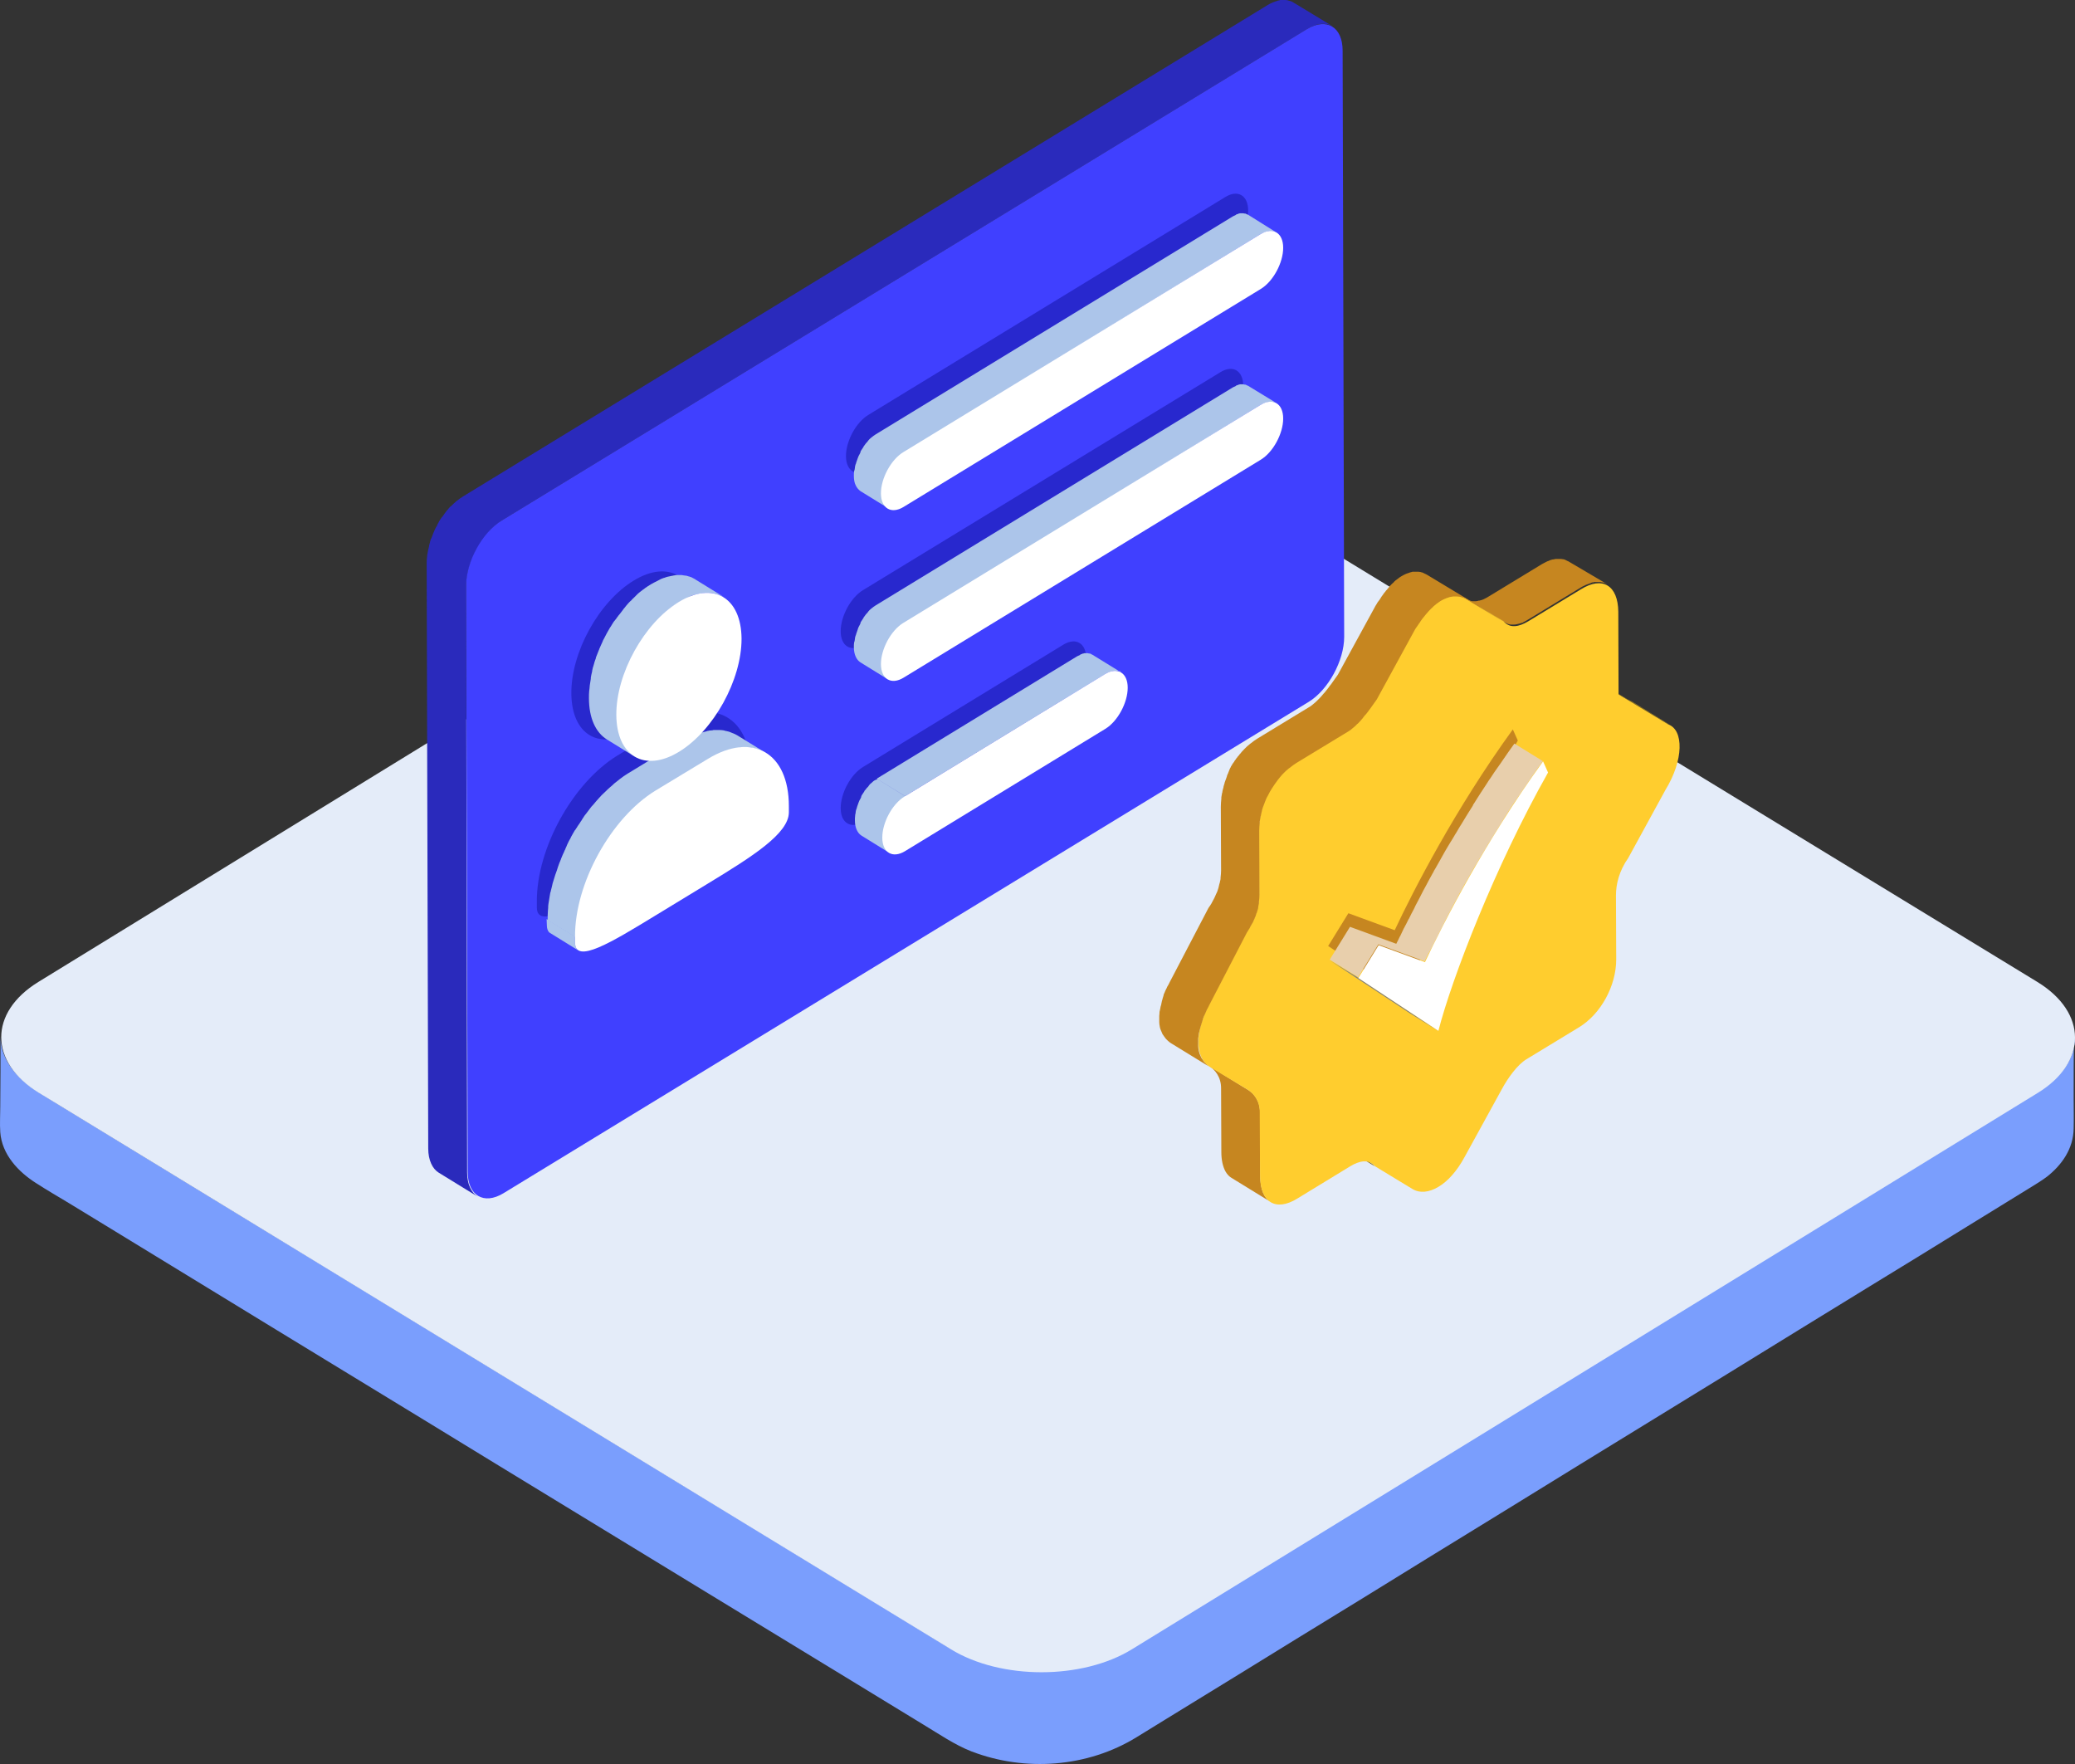 <svg width="40" height="34" viewBox="0 0 40 34" fill="none" xmlns="http://www.w3.org/2000/svg">
  <rect x="0" y="0" width="40" height="34" fill="#333333" stroke="none"/>
  <path d="M39.994 20.078C39.938 20.668 39.426 20.962 38.99 21.23C38.584 21.477 38.179 21.729 37.778 21.976C37.129 22.372 36.485 22.769 35.836 23.165C35.025 23.664 34.218 24.162 33.407 24.655C32.515 25.202 31.622 25.754 30.724 26.301C29.827 26.853 28.929 27.405 28.027 27.957C27.2 28.466 26.379 28.97 25.552 29.479C24.878 29.892 24.208 30.305 23.534 30.718C23.093 30.985 22.651 31.259 22.21 31.527C21.876 31.73 21.561 31.934 21.181 32.052C20.192 32.352 19.097 32.25 18.204 31.704C17.885 31.505 17.56 31.312 17.241 31.114C16.652 30.755 16.069 30.401 15.481 30.042C14.71 29.57 13.94 29.099 13.169 28.633C12.291 28.096 11.409 27.561 10.532 27.024C9.624 26.473 8.716 25.915 7.809 25.363C6.952 24.838 6.095 24.318 5.233 23.793L3.042 22.458C2.52 22.136 1.992 21.82 1.47 21.498C1.232 21.354 0.993 21.209 0.755 21.059C0.38 20.828 0.01 20.464 0.01 19.971C0.01 20.421 0.01 20.871 0.005 21.327C0.005 21.488 -0.006 21.654 0.005 21.82C0.035 22.254 0.359 22.592 0.699 22.806C0.907 22.94 1.12 23.064 1.333 23.192C1.881 23.524 2.428 23.862 2.976 24.195C3.767 24.677 4.553 25.159 5.344 25.642C6.282 26.215 7.226 26.789 8.164 27.362C9.142 27.962 10.121 28.557 11.105 29.158C12.038 29.726 12.966 30.294 13.899 30.862C14.675 31.334 15.446 31.805 16.221 32.277C16.744 32.599 17.271 32.915 17.794 33.237C18.098 33.419 18.397 33.628 18.727 33.757C19.756 34.153 20.963 34.067 21.911 33.483C22.271 33.263 22.631 33.038 22.991 32.819C23.656 32.411 24.32 32.004 24.979 31.596C25.846 31.066 26.708 30.535 27.575 29.999C28.544 29.404 29.513 28.809 30.476 28.214L33.382 26.43C34.249 25.894 35.116 25.363 35.988 24.827C36.663 24.414 37.337 24.002 38.011 23.584C38.382 23.353 38.757 23.128 39.127 22.897C39.239 22.828 39.355 22.758 39.462 22.678C39.746 22.453 39.969 22.142 39.974 21.75C39.979 21.552 39.974 21.359 39.974 21.161C39.974 20.77 39.974 20.373 39.979 19.982C39.999 20.024 39.994 20.051 39.994 20.078C39.994 20.094 39.994 20.067 39.994 20.078Z" fill="#7A9EFD"/>
  <path d="M39.274 18.926C40.238 19.515 40.243 20.475 39.284 21.064L21.82 31.789C20.861 32.379 19.295 32.379 18.331 31.789L0.75 21.064C-0.214 20.475 -0.219 19.515 0.74 18.926L18.204 8.201C19.163 7.611 20.73 7.611 21.693 8.201L39.274 18.926Z" fill="#E4ECF9"/>
  <path d="M24.933 0.048C24.928 0.048 24.928 0.048 24.933 0.048C24.918 0.038 24.908 0.032 24.893 0.027H24.888C24.883 0.027 24.878 0.021 24.878 0.021C24.873 0.021 24.867 0.016 24.857 0.016C24.852 0.016 24.842 0.011 24.837 0.011C24.832 0.011 24.827 0.011 24.827 0.005H24.822C24.807 0.005 24.797 0 24.781 0H24.685C24.68 0 24.675 3.27061e-07 24.67 0.005C24.66 0.005 24.649 0.011 24.639 0.011C24.634 0.011 24.629 0.011 24.624 0.016C24.619 0.016 24.614 0.021 24.609 0.021C24.594 0.027 24.578 0.032 24.558 0.038C24.553 0.038 24.548 0.043 24.543 0.043C24.538 0.043 24.538 0.048 24.533 0.048C24.502 0.059 24.477 0.075 24.447 0.091L8.919 9.573C8.884 9.594 8.848 9.621 8.813 9.648C8.808 9.653 8.803 9.659 8.793 9.664C8.762 9.691 8.727 9.723 8.696 9.755C8.691 9.755 8.691 9.76 8.686 9.76L8.671 9.776C8.656 9.793 8.64 9.809 8.625 9.83L8.61 9.846C8.605 9.851 8.6 9.857 8.6 9.862C8.59 9.873 8.58 9.884 8.574 9.894C8.569 9.9 8.564 9.91 8.559 9.916C8.554 9.921 8.549 9.932 8.544 9.937C8.539 9.948 8.529 9.953 8.524 9.964L8.509 9.98C8.503 9.991 8.493 10.002 8.488 10.012C8.483 10.018 8.478 10.028 8.473 10.034C8.473 10.039 8.468 10.039 8.468 10.044C8.458 10.066 8.443 10.087 8.432 10.109V10.114C8.432 10.12 8.427 10.125 8.427 10.125C8.417 10.141 8.412 10.157 8.402 10.168C8.397 10.173 8.397 10.184 8.392 10.189C8.387 10.194 8.387 10.205 8.382 10.211C8.377 10.216 8.377 10.221 8.372 10.232C8.367 10.248 8.356 10.264 8.351 10.28C8.351 10.286 8.346 10.286 8.346 10.291V10.296C8.336 10.318 8.331 10.339 8.321 10.361C8.321 10.366 8.321 10.366 8.316 10.371C8.311 10.377 8.311 10.387 8.306 10.393C8.301 10.403 8.296 10.414 8.296 10.425C8.29 10.436 8.29 10.441 8.29 10.452C8.285 10.463 8.285 10.473 8.28 10.484C8.28 10.489 8.275 10.495 8.275 10.505C8.27 10.516 8.27 10.527 8.27 10.537C8.265 10.548 8.265 10.564 8.26 10.575C8.26 10.58 8.26 10.586 8.255 10.591C8.255 10.602 8.25 10.607 8.25 10.618C8.245 10.639 8.245 10.655 8.24 10.677C8.24 10.682 8.24 10.688 8.235 10.693V10.709C8.23 10.752 8.225 10.795 8.225 10.838L8.255 22.136C8.255 22.249 8.275 22.345 8.311 22.426C8.346 22.506 8.397 22.565 8.458 22.603L9.208 23.064C9.087 22.988 9.005 22.828 9.005 22.597L8.985 11.288C8.985 11.245 8.99 11.202 8.995 11.159C8.995 11.149 8.995 11.138 9 11.127C9.005 11.106 9.005 11.09 9.011 11.068C9.011 11.057 9.016 11.041 9.016 11.031C9.021 11.02 9.021 11.004 9.026 10.993C9.031 10.977 9.036 10.961 9.041 10.94C9.046 10.929 9.046 10.918 9.051 10.907C9.056 10.886 9.061 10.87 9.071 10.848C9.076 10.843 9.076 10.832 9.082 10.827L9.112 10.747C9.112 10.741 9.117 10.741 9.117 10.736C9.127 10.714 9.137 10.688 9.147 10.666C9.153 10.661 9.153 10.65 9.158 10.645C9.168 10.623 9.178 10.602 9.193 10.58C9.193 10.575 9.198 10.57 9.198 10.57C9.213 10.543 9.229 10.521 9.244 10.495C9.249 10.489 9.254 10.479 9.259 10.473C9.269 10.457 9.279 10.441 9.295 10.42C9.3 10.409 9.31 10.403 9.315 10.393C9.325 10.377 9.335 10.366 9.345 10.35C9.355 10.339 9.366 10.329 9.371 10.318C9.381 10.307 9.386 10.296 9.396 10.286C9.411 10.27 9.426 10.253 9.442 10.232C9.447 10.221 9.457 10.216 9.467 10.205C9.497 10.173 9.528 10.141 9.563 10.114C9.568 10.109 9.573 10.103 9.584 10.098C9.619 10.071 9.655 10.044 9.69 10.023L25.212 0.552C25.243 0.536 25.268 0.52 25.299 0.509C25.309 0.504 25.319 0.504 25.324 0.498L25.369 0.482C25.38 0.477 25.39 0.477 25.4 0.472C25.41 0.472 25.42 0.466 25.43 0.466C25.441 0.466 25.456 0.461 25.466 0.461H25.542C25.557 0.461 25.578 0.466 25.593 0.466C25.598 0.466 25.603 0.466 25.603 0.472C25.618 0.477 25.628 0.477 25.638 0.482C25.643 0.482 25.648 0.488 25.648 0.488C25.664 0.493 25.679 0.504 25.694 0.509L24.933 0.048Z" fill="#2A2ABC"/>
  <path d="M25.192 0.563C25.572 0.332 25.882 0.52 25.882 0.976L25.912 12.274C25.912 12.735 25.603 13.298 25.228 13.528L9.705 22.999C9.325 23.23 9.016 23.042 9.016 22.587L8.985 11.288C8.985 10.827 9.295 10.264 9.67 10.034L25.192 0.563Z" fill="#4040FF"/>
  <path d="M12.91 13.952C13.772 13.427 14.472 13.834 14.472 14.863V14.981C14.472 15.388 13.777 15.828 12.915 16.353L11.911 16.964C11.049 17.489 10.354 17.913 10.349 17.495V17.377C10.344 16.348 11.044 15.088 11.901 14.563L12.91 13.952Z" fill="#2828CE"/>
  <path d="M10.542 17.838C10.542 17.891 10.557 17.934 10.578 17.961C10.588 17.972 10.593 17.977 10.603 17.982L11.15 18.32C11.11 18.293 11.085 18.245 11.085 18.17V18.052L10.537 17.714L10.542 17.838Z" fill="#ACC5EA"/>
  <path d="M14.219 14.177C14.213 14.177 14.213 14.171 14.208 14.171C14.183 14.155 14.158 14.145 14.132 14.134C14.127 14.134 14.122 14.129 14.117 14.129C14.107 14.123 14.102 14.123 14.092 14.118C14.076 14.113 14.066 14.107 14.051 14.102C14.036 14.097 14.021 14.097 14.005 14.091C13.995 14.091 13.99 14.086 13.98 14.086C13.975 14.086 13.97 14.086 13.965 14.08C13.934 14.075 13.904 14.07 13.869 14.07H13.767C13.757 14.07 13.747 14.07 13.742 14.075C13.727 14.075 13.711 14.08 13.696 14.08C13.681 14.08 13.671 14.08 13.656 14.086C13.64 14.086 13.63 14.091 13.615 14.097C13.595 14.102 13.575 14.107 13.549 14.113C13.539 14.118 13.529 14.118 13.514 14.118C13.488 14.123 13.458 14.134 13.427 14.145H13.422C13.392 14.155 13.356 14.171 13.326 14.182C13.311 14.188 13.301 14.193 13.285 14.204C13.275 14.209 13.26 14.214 13.25 14.22C13.204 14.241 13.154 14.268 13.103 14.3L12.099 14.911C12.048 14.943 11.997 14.976 11.952 15.013C11.937 15.024 11.921 15.04 11.906 15.05C11.871 15.077 11.84 15.099 11.81 15.131C11.79 15.147 11.774 15.163 11.754 15.179C11.724 15.206 11.693 15.233 11.668 15.26C11.648 15.276 11.632 15.297 11.612 15.313C11.602 15.324 11.587 15.335 11.576 15.351L11.546 15.383C11.511 15.42 11.475 15.463 11.44 15.506L11.404 15.544C11.399 15.554 11.389 15.56 11.384 15.57L11.323 15.651C11.308 15.672 11.293 15.688 11.277 15.71C11.267 15.72 11.262 15.731 11.252 15.747C11.237 15.769 11.222 15.79 11.211 15.812C11.201 15.828 11.186 15.844 11.176 15.865C11.161 15.887 11.151 15.903 11.135 15.924C11.125 15.94 11.115 15.962 11.1 15.978C11.095 15.989 11.09 15.999 11.08 16.005C11.054 16.047 11.029 16.096 11.004 16.139V16.144C10.978 16.187 10.953 16.235 10.932 16.283C10.927 16.294 10.922 16.305 10.917 16.321C10.907 16.337 10.902 16.353 10.897 16.369C10.887 16.385 10.877 16.407 10.872 16.423C10.856 16.45 10.846 16.482 10.831 16.514C10.826 16.524 10.821 16.541 10.816 16.551C10.816 16.557 10.811 16.562 10.811 16.567C10.79 16.616 10.77 16.664 10.755 16.712C10.755 16.718 10.75 16.723 10.75 16.728L10.735 16.776C10.725 16.803 10.714 16.835 10.704 16.862L10.689 16.91C10.684 16.932 10.674 16.953 10.669 16.975L10.654 17.023C10.649 17.044 10.643 17.066 10.638 17.093C10.633 17.119 10.623 17.146 10.618 17.173C10.618 17.184 10.613 17.195 10.608 17.205C10.603 17.227 10.603 17.243 10.598 17.264C10.593 17.307 10.583 17.345 10.578 17.387C10.578 17.398 10.572 17.414 10.572 17.425C10.567 17.452 10.567 17.479 10.567 17.5C10.567 17.521 10.562 17.538 10.562 17.559C10.557 17.618 10.557 17.677 10.557 17.736L11.105 18.073C11.105 18.015 11.11 17.956 11.11 17.897C11.11 17.875 11.115 17.859 11.115 17.838C11.12 17.8 11.125 17.763 11.13 17.72C11.135 17.677 11.14 17.639 11.151 17.596C11.156 17.564 11.161 17.532 11.166 17.505C11.171 17.479 11.176 17.452 11.186 17.425C11.196 17.387 11.206 17.345 11.216 17.307C11.222 17.286 11.227 17.264 11.237 17.243C11.252 17.2 11.267 17.152 11.282 17.109L11.298 17.061C11.318 17.002 11.343 16.943 11.369 16.884C11.374 16.873 11.379 16.857 11.384 16.846C11.404 16.798 11.424 16.75 11.45 16.701C11.455 16.685 11.465 16.669 11.47 16.653C11.501 16.594 11.526 16.535 11.561 16.482V16.476C11.592 16.423 11.622 16.364 11.658 16.31C11.668 16.294 11.678 16.273 11.693 16.256L11.769 16.144L11.815 16.08C11.835 16.047 11.861 16.015 11.886 15.989L11.947 15.908C11.967 15.887 11.982 15.865 12.002 15.844C12.038 15.801 12.073 15.763 12.109 15.72L12.175 15.651C12.195 15.635 12.21 15.613 12.231 15.597C12.261 15.57 12.287 15.544 12.317 15.517C12.337 15.501 12.352 15.485 12.373 15.469C12.403 15.442 12.439 15.415 12.469 15.388C12.484 15.377 12.499 15.361 12.515 15.351C12.565 15.313 12.616 15.281 12.662 15.249L13.666 14.638C13.716 14.606 13.762 14.584 13.813 14.557C13.823 14.552 13.838 14.547 13.848 14.541C13.894 14.52 13.94 14.498 13.985 14.482H13.99C14.031 14.466 14.071 14.456 14.107 14.445C14.127 14.44 14.153 14.434 14.173 14.429C14.198 14.423 14.229 14.418 14.254 14.413C14.269 14.413 14.284 14.407 14.3 14.407C14.335 14.407 14.366 14.402 14.396 14.407H14.421C14.462 14.407 14.497 14.413 14.538 14.423C14.548 14.423 14.558 14.429 14.563 14.429C14.594 14.434 14.624 14.445 14.649 14.456C14.66 14.461 14.67 14.461 14.675 14.466C14.71 14.482 14.746 14.498 14.776 14.52L14.219 14.177Z" fill="#ACC5EA"/>
  <path d="M12.215 11.191C12.88 10.784 13.422 11.1 13.427 11.899C13.432 12.698 12.89 13.668 12.226 14.075C11.561 14.482 11.019 14.166 11.014 13.367C11.008 12.569 11.546 11.599 12.215 11.191Z" fill="#2828CE"/>
  <path d="M13.646 14.627C14.508 14.102 15.207 14.509 15.207 15.538V15.656C15.207 16.064 14.513 16.503 13.65 17.028L12.646 17.639C11.784 18.165 11.09 18.588 11.085 18.17V18.052C11.08 17.023 11.779 15.763 12.636 15.238L13.646 14.627Z" fill="white"/>
  <path d="M13.331 11.481C13.367 11.47 13.397 11.459 13.427 11.454C13.443 11.449 13.463 11.449 13.478 11.443C13.498 11.438 13.519 11.438 13.544 11.433C13.554 11.433 13.569 11.427 13.58 11.427H13.676C13.706 11.427 13.737 11.433 13.767 11.438C13.772 11.438 13.782 11.443 13.787 11.443C13.813 11.449 13.833 11.454 13.853 11.465C13.858 11.465 13.869 11.47 13.874 11.47C13.899 11.481 13.93 11.497 13.955 11.508L13.407 11.17C13.407 11.17 13.402 11.17 13.402 11.165L13.341 11.133C13.336 11.133 13.331 11.127 13.331 11.127C13.326 11.122 13.316 11.122 13.311 11.122C13.301 11.116 13.29 11.111 13.28 11.111C13.27 11.106 13.255 11.106 13.245 11.1C13.24 11.1 13.23 11.095 13.225 11.095H13.214C13.189 11.09 13.164 11.09 13.143 11.084H13.042C13.032 11.084 13.017 11.084 13.007 11.09C12.996 11.09 12.986 11.09 12.976 11.095C12.966 11.095 12.956 11.1 12.946 11.1C12.931 11.106 12.91 11.106 12.895 11.111C12.885 11.111 12.88 11.116 12.87 11.116C12.849 11.122 12.829 11.127 12.804 11.138H12.799C12.773 11.149 12.748 11.154 12.723 11.17L12.692 11.186L12.662 11.202C12.626 11.218 12.586 11.24 12.55 11.261C12.51 11.283 12.474 11.309 12.434 11.336C12.423 11.347 12.408 11.358 12.398 11.363C12.373 11.384 12.347 11.4 12.322 11.422C12.307 11.433 12.291 11.449 12.281 11.459C12.261 11.481 12.236 11.502 12.216 11.524C12.2 11.54 12.185 11.55 12.175 11.567C12.165 11.577 12.155 11.583 12.145 11.593L12.119 11.62C12.089 11.652 12.063 11.684 12.038 11.717C12.028 11.727 12.018 11.738 12.013 11.749C12.008 11.754 12.002 11.765 11.997 11.77C11.982 11.792 11.967 11.808 11.952 11.829C11.942 11.845 11.926 11.856 11.916 11.872C11.911 11.883 11.906 11.888 11.896 11.899C11.886 11.915 11.876 11.931 11.861 11.947C11.85 11.963 11.84 11.974 11.83 11.985L11.8 12.033C11.79 12.049 11.784 12.06 11.774 12.076C11.769 12.081 11.764 12.092 11.759 12.097C11.739 12.129 11.719 12.167 11.698 12.204C11.678 12.242 11.663 12.274 11.642 12.312C11.637 12.322 11.632 12.328 11.627 12.338C11.622 12.349 11.617 12.365 11.612 12.376C11.607 12.392 11.597 12.403 11.592 12.419C11.582 12.44 11.571 12.467 11.561 12.489C11.556 12.499 11.551 12.51 11.551 12.515C11.551 12.521 11.546 12.521 11.546 12.526L11.501 12.639C11.501 12.644 11.495 12.649 11.495 12.655C11.49 12.665 11.485 12.676 11.485 12.692C11.475 12.714 11.47 12.735 11.46 12.762C11.455 12.773 11.455 12.789 11.45 12.799C11.445 12.816 11.44 12.832 11.434 12.853C11.43 12.864 11.424 12.88 11.424 12.89C11.419 12.907 11.414 12.928 11.414 12.944L11.399 13.008C11.399 13.019 11.394 13.024 11.394 13.035C11.389 13.051 11.389 13.067 11.389 13.084L11.374 13.18C11.374 13.191 11.369 13.201 11.369 13.212C11.369 13.233 11.364 13.25 11.364 13.271C11.364 13.287 11.358 13.298 11.358 13.314C11.353 13.362 11.353 13.405 11.353 13.453C11.353 13.845 11.485 14.118 11.698 14.252L12.246 14.59C12.033 14.461 11.901 14.182 11.901 13.791C11.901 13.748 11.901 13.7 11.906 13.652C11.906 13.636 11.911 13.625 11.911 13.609C11.916 13.577 11.916 13.55 11.921 13.518L11.937 13.421C11.942 13.4 11.947 13.373 11.952 13.351L11.967 13.287C11.972 13.255 11.982 13.228 11.992 13.196C11.997 13.18 12.002 13.164 12.008 13.142C12.018 13.105 12.028 13.073 12.043 13.035C12.048 13.024 12.053 13.014 12.053 12.998C12.068 12.95 12.089 12.907 12.104 12.858C12.109 12.848 12.114 12.837 12.114 12.832C12.129 12.794 12.145 12.757 12.165 12.719C12.17 12.708 12.175 12.692 12.18 12.681C12.2 12.639 12.226 12.59 12.251 12.547L12.327 12.419C12.337 12.403 12.342 12.392 12.352 12.376C12.373 12.349 12.388 12.317 12.408 12.29C12.418 12.274 12.428 12.258 12.444 12.242C12.459 12.215 12.479 12.194 12.499 12.172C12.515 12.151 12.53 12.129 12.545 12.113C12.56 12.097 12.575 12.081 12.586 12.065C12.611 12.033 12.641 12.001 12.667 11.969L12.717 11.915L12.758 11.872C12.778 11.851 12.804 11.829 12.824 11.808C12.839 11.797 12.854 11.781 12.864 11.77C12.89 11.749 12.915 11.727 12.941 11.711C12.951 11.701 12.966 11.69 12.976 11.684C13.017 11.658 13.052 11.631 13.093 11.61C13.128 11.588 13.169 11.567 13.204 11.55L13.235 11.534C13.26 11.513 13.296 11.497 13.331 11.481Z" fill="#ACC5EA"/>
  <path d="M13.083 11.604C13.747 11.197 14.29 11.513 14.295 12.312C14.295 13.11 13.757 14.08 13.093 14.488C12.428 14.895 11.886 14.579 11.881 13.78C11.876 12.982 12.418 12.011 13.083 11.604Z" fill="white"/>
  <path d="M23.625 3.795C23.863 3.65 24.061 3.768 24.061 4.057C24.061 4.347 23.869 4.706 23.63 4.851L16.744 9.053C16.506 9.198 16.308 9.08 16.308 8.79C16.308 8.501 16.5 8.142 16.739 7.997L23.625 3.795ZM23.529 7.172C23.767 7.027 23.965 7.145 23.965 7.434C23.965 7.724 23.772 8.083 23.534 8.227L16.642 12.43C16.404 12.574 16.206 12.456 16.206 12.167C16.206 11.877 16.399 11.518 16.637 11.374L23.529 7.172Z" fill="#2828CE"/>
  <path d="M24.066 4.143C24.061 4.143 24.061 4.143 24.066 4.143C24.056 4.138 24.051 4.132 24.041 4.132H24.036C24.036 4.132 24.031 4.132 24.031 4.127C24.026 4.127 24.026 4.122 24.021 4.122C24.016 4.122 24.011 4.122 24.011 4.116H24H23.995C23.985 4.116 23.98 4.116 23.97 4.111H23.945H23.904C23.899 4.111 23.894 4.111 23.889 4.116H23.879C23.874 4.116 23.874 4.116 23.869 4.122C23.858 4.127 23.848 4.127 23.838 4.132C23.833 4.132 23.833 4.132 23.828 4.138C23.828 4.138 23.823 4.138 23.823 4.143C23.803 4.154 23.787 4.159 23.767 4.17L16.881 8.372C16.855 8.388 16.825 8.41 16.8 8.431C16.79 8.436 16.784 8.447 16.774 8.453C16.764 8.463 16.749 8.474 16.739 8.49C16.734 8.495 16.729 8.501 16.724 8.511L16.708 8.528L16.693 8.544C16.683 8.56 16.668 8.576 16.658 8.592C16.652 8.597 16.648 8.603 16.648 8.608C16.648 8.613 16.642 8.613 16.642 8.619C16.637 8.624 16.637 8.629 16.632 8.635C16.622 8.645 16.617 8.662 16.607 8.672C16.597 8.683 16.592 8.699 16.587 8.71V8.721L16.571 8.753C16.566 8.763 16.556 8.779 16.551 8.79C16.546 8.801 16.541 8.812 16.536 8.828C16.531 8.844 16.526 8.855 16.521 8.871C16.516 8.887 16.511 8.897 16.506 8.913C16.506 8.919 16.5 8.93 16.5 8.935C16.5 8.94 16.5 8.94 16.495 8.946C16.495 8.951 16.49 8.956 16.49 8.962C16.485 8.978 16.48 8.999 16.48 9.015C16.48 9.026 16.475 9.037 16.475 9.047C16.475 9.053 16.475 9.058 16.47 9.064C16.47 9.069 16.47 9.074 16.465 9.08C16.46 9.112 16.46 9.139 16.46 9.171C16.46 9.24 16.47 9.305 16.495 9.353C16.516 9.401 16.551 9.439 16.587 9.466L17.134 9.803C17.058 9.755 17.008 9.653 17.008 9.508C17.008 9.476 17.013 9.439 17.018 9.401C17.018 9.396 17.018 9.39 17.023 9.385C17.028 9.353 17.033 9.321 17.043 9.283C17.043 9.278 17.043 9.278 17.048 9.273C17.058 9.235 17.073 9.198 17.084 9.165C17.099 9.128 17.114 9.09 17.134 9.058V9.053L17.195 8.956C17.195 8.951 17.2 8.951 17.2 8.946C17.221 8.919 17.241 8.892 17.266 8.865L17.281 8.849C17.297 8.828 17.317 8.812 17.337 8.796C17.347 8.79 17.352 8.779 17.363 8.774C17.388 8.753 17.418 8.731 17.444 8.715L24.3 4.513C24.32 4.502 24.335 4.492 24.355 4.486C24.36 4.486 24.366 4.481 24.371 4.481C24.381 4.475 24.391 4.475 24.401 4.47C24.406 4.47 24.416 4.465 24.421 4.465C24.426 4.465 24.431 4.459 24.436 4.459C24.447 4.459 24.452 4.454 24.462 4.454H24.513C24.523 4.454 24.533 4.454 24.543 4.459H24.553C24.563 4.459 24.568 4.465 24.578 4.465C24.578 4.465 24.584 4.465 24.584 4.47L24.614 4.486L24.066 4.143Z" fill="#ACC5EA"/>
  <path d="M24.3 4.513C24.538 4.368 24.736 4.486 24.736 4.776C24.736 5.065 24.543 5.424 24.305 5.569L17.418 9.771C17.18 9.916 16.982 9.798 16.982 9.508C16.982 9.219 17.175 8.86 17.413 8.715L24.3 4.513Z" fill="white"/>
  <path d="M24.066 7.44C24.061 7.434 24.061 7.44 24.066 7.44C24.056 7.434 24.051 7.429 24.041 7.429H24.036C24.036 7.429 24.031 7.429 24.031 7.423C24.026 7.423 24.026 7.418 24.021 7.418C24.016 7.418 24.011 7.418 24.011 7.413H24H23.995C23.985 7.413 23.98 7.413 23.97 7.407H23.945H23.904C23.899 7.407 23.894 7.407 23.889 7.413H23.879C23.874 7.413 23.874 7.413 23.869 7.418C23.858 7.423 23.848 7.423 23.838 7.429C23.833 7.429 23.833 7.429 23.828 7.434C23.828 7.434 23.823 7.434 23.823 7.44C23.803 7.45 23.787 7.456 23.767 7.466L16.881 11.668C16.855 11.684 16.825 11.706 16.8 11.727C16.79 11.733 16.784 11.743 16.774 11.749C16.764 11.76 16.749 11.77 16.739 11.786C16.734 11.792 16.729 11.797 16.724 11.808L16.708 11.824L16.693 11.84C16.683 11.856 16.668 11.872 16.658 11.888C16.652 11.894 16.648 11.899 16.648 11.904C16.648 11.91 16.642 11.91 16.642 11.915C16.637 11.92 16.637 11.926 16.632 11.931C16.622 11.942 16.617 11.958 16.607 11.969C16.597 11.979 16.592 11.995 16.587 12.006V12.017L16.571 12.049C16.566 12.06 16.556 12.076 16.551 12.086C16.546 12.097 16.541 12.108 16.536 12.124V12.129C16.531 12.146 16.526 12.156 16.521 12.172C16.516 12.188 16.511 12.199 16.506 12.215C16.506 12.22 16.5 12.231 16.5 12.237C16.5 12.242 16.5 12.242 16.495 12.247C16.495 12.253 16.49 12.258 16.49 12.263C16.485 12.28 16.48 12.301 16.48 12.317C16.48 12.328 16.475 12.338 16.475 12.349C16.475 12.354 16.475 12.36 16.47 12.365C16.47 12.371 16.47 12.376 16.465 12.381C16.46 12.414 16.46 12.44 16.46 12.472C16.46 12.617 16.511 12.719 16.587 12.767L17.134 13.105C17.058 13.057 17.008 12.955 17.008 12.81C17.008 12.778 17.013 12.74 17.018 12.703C17.018 12.697 17.018 12.692 17.023 12.687C17.028 12.655 17.033 12.623 17.043 12.585C17.043 12.58 17.043 12.58 17.048 12.574C17.058 12.537 17.073 12.499 17.084 12.467C17.099 12.43 17.114 12.397 17.134 12.36V12.354L17.195 12.258C17.195 12.253 17.2 12.253 17.2 12.247C17.221 12.22 17.241 12.194 17.266 12.167L17.281 12.151C17.297 12.129 17.317 12.113 17.337 12.097C17.347 12.092 17.352 12.081 17.363 12.076C17.388 12.054 17.418 12.033 17.444 12.017L24.3 7.804C24.32 7.793 24.335 7.783 24.355 7.777C24.36 7.777 24.366 7.772 24.371 7.772C24.381 7.766 24.391 7.766 24.401 7.761C24.406 7.761 24.416 7.756 24.421 7.756C24.426 7.756 24.431 7.75 24.442 7.75C24.452 7.75 24.457 7.745 24.467 7.745H24.518C24.528 7.745 24.538 7.745 24.548 7.75H24.558C24.568 7.75 24.573 7.756 24.584 7.756C24.584 7.756 24.589 7.756 24.589 7.761L24.619 7.777L24.066 7.44Z" fill="#ACC5EA"/>
  <path d="M24.3 7.804C24.538 7.659 24.736 7.777 24.736 8.067C24.736 8.356 24.543 8.715 24.305 8.86L17.418 13.062C17.18 13.207 16.982 13.089 16.982 12.799C16.982 12.51 17.175 12.151 17.413 12.006L24.3 7.804Z" fill="white"/>
  <path d="M20.501 12.424C20.74 12.28 20.938 12.397 20.938 12.687C20.938 12.976 20.745 13.335 20.506 13.48L16.642 15.838C16.404 15.983 16.206 15.865 16.206 15.576C16.206 15.286 16.399 14.927 16.637 14.783L20.501 12.424Z" fill="#2828CE"/>
  <path d="M21.612 12.96L21.064 12.623C21.059 12.617 21.049 12.617 21.044 12.612H21.039C21.039 12.612 21.034 12.612 21.034 12.606C21.029 12.606 21.029 12.601 21.024 12.601C21.019 12.601 21.014 12.601 21.014 12.596H21.003H20.998C20.988 12.596 20.983 12.596 20.973 12.59H20.948H20.907C20.902 12.59 20.897 12.59 20.887 12.596H20.877C20.872 12.596 20.872 12.596 20.866 12.601C20.856 12.606 20.846 12.606 20.836 12.612C20.831 12.612 20.831 12.612 20.826 12.617C20.826 12.617 20.821 12.617 20.821 12.623C20.801 12.633 20.785 12.639 20.765 12.649L16.901 15.008L17.449 15.345L21.313 12.987C21.333 12.976 21.348 12.966 21.369 12.96C21.374 12.96 21.379 12.955 21.384 12.955C21.394 12.95 21.404 12.95 21.414 12.944C21.419 12.944 21.429 12.939 21.434 12.939C21.439 12.939 21.445 12.933 21.455 12.933C21.465 12.933 21.47 12.928 21.48 12.928H21.531C21.541 12.928 21.551 12.928 21.561 12.933H21.571C21.581 12.933 21.587 12.939 21.597 12.939C21.597 12.939 21.602 12.939 21.602 12.944C21.597 12.95 21.607 12.955 21.612 12.96ZM16.815 15.077C16.805 15.083 16.8 15.093 16.789 15.099C16.774 15.11 16.764 15.12 16.754 15.136C16.749 15.142 16.744 15.147 16.739 15.158L16.724 15.174L16.708 15.19C16.698 15.206 16.683 15.222 16.673 15.233C16.668 15.238 16.663 15.243 16.663 15.249C16.663 15.254 16.658 15.254 16.658 15.26C16.652 15.265 16.652 15.27 16.647 15.276C16.637 15.286 16.632 15.303 16.622 15.313C16.612 15.324 16.607 15.34 16.602 15.351V15.361L16.587 15.394C16.581 15.404 16.571 15.42 16.566 15.431C16.561 15.442 16.556 15.453 16.551 15.469C16.546 15.485 16.541 15.495 16.536 15.511C16.531 15.528 16.526 15.538 16.521 15.554C16.521 15.56 16.516 15.57 16.516 15.576C16.516 15.581 16.516 15.581 16.511 15.586C16.511 15.592 16.506 15.597 16.506 15.603C16.5 15.619 16.495 15.64 16.495 15.656C16.495 15.667 16.49 15.678 16.49 15.688C16.49 15.694 16.49 15.699 16.485 15.704V15.72C16.48 15.753 16.48 15.78 16.48 15.812C16.48 15.956 16.531 16.058 16.607 16.106L17.154 16.444C17.078 16.396 17.028 16.294 17.028 16.149C17.028 16.117 17.033 16.08 17.038 16.042C17.038 16.037 17.038 16.031 17.043 16.026C17.048 15.994 17.053 15.962 17.063 15.924C17.063 15.919 17.063 15.919 17.068 15.914C17.078 15.876 17.094 15.838 17.104 15.806C17.119 15.769 17.134 15.731 17.154 15.699V15.694L17.215 15.597C17.215 15.592 17.221 15.592 17.221 15.586C17.241 15.56 17.261 15.533 17.286 15.506L17.302 15.49C17.317 15.469 17.337 15.453 17.357 15.437C17.367 15.431 17.373 15.42 17.383 15.415C17.408 15.394 17.439 15.372 17.464 15.356L16.916 15.018C16.866 15.034 16.84 15.05 16.815 15.077Z" fill="#ACC5EA"/>
  <path d="M21.303 12.992C21.541 12.848 21.739 12.966 21.739 13.255C21.739 13.544 21.546 13.903 21.308 14.048L17.444 16.407C17.205 16.551 17.008 16.433 17.008 16.144C17.008 15.854 17.2 15.495 17.439 15.351L21.303 12.992Z" fill="white"/>
  <path d="M32.155 13.957L31.404 13.496C31.409 13.496 31.414 13.502 31.424 13.502L32.175 13.963C32.165 13.963 32.16 13.957 32.155 13.957Z" fill="#A8871E"/>
  <path d="M32.17 13.963L31.419 13.502L31.45 13.518L32.2 13.979L32.17 13.963Z" fill="#A3831D"/>
  <path d="M32.2 13.979L31.45 13.518H31.455L32.2 13.979Z" fill="#9E7F1D"/>
  <path d="M26.5 22.479L25.75 22.018C25.73 21.992 25.709 21.976 25.684 21.959L26.434 22.42C26.46 22.436 26.48 22.458 26.5 22.479Z" fill="#856B18"/>
  <path d="M31.196 13.378L30.446 12.917L31.404 13.496L32.154 13.957L31.196 13.378Z" fill="#9E7F1D"/>
  <path d="M30.238 10.822C30.228 10.816 30.217 10.811 30.212 10.811C30.207 10.806 30.202 10.806 30.192 10.8C30.187 10.8 30.187 10.795 30.182 10.795C30.177 10.795 30.177 10.795 30.172 10.789C30.162 10.784 30.151 10.784 30.136 10.779H30.131C30.116 10.779 30.106 10.773 30.091 10.773H29.989C29.979 10.773 29.969 10.779 29.964 10.779C29.954 10.779 29.944 10.784 29.933 10.784H29.928C29.923 10.784 29.913 10.789 29.908 10.789C29.888 10.795 29.873 10.8 29.852 10.811C29.847 10.811 29.842 10.816 29.837 10.816C29.827 10.822 29.817 10.822 29.812 10.827C29.807 10.832 29.797 10.832 29.791 10.838C29.766 10.848 29.746 10.864 29.721 10.875L28.706 11.492C28.676 11.513 28.64 11.529 28.61 11.545C28.605 11.545 28.605 11.55 28.6 11.55C28.579 11.561 28.554 11.567 28.534 11.572C28.524 11.577 28.514 11.577 28.503 11.577C28.498 11.577 28.488 11.583 28.483 11.583C28.468 11.588 28.453 11.588 28.438 11.588H28.382C28.366 11.588 28.356 11.583 28.341 11.577H28.336C28.321 11.572 28.311 11.567 28.296 11.556L29.046 12.017H29.051C29.061 12.022 29.066 12.028 29.076 12.028C29.081 12.028 29.087 12.033 29.087 12.033H29.097C29.107 12.038 29.117 12.038 29.122 12.038H29.188C29.203 12.038 29.213 12.038 29.229 12.033H29.234C29.239 12.033 29.249 12.028 29.254 12.028C29.264 12.028 29.269 12.022 29.279 12.022H29.284C29.305 12.017 29.325 12.006 29.35 12.001H29.355C29.355 12.001 29.36 12.001 29.36 11.995C29.391 11.979 29.426 11.963 29.457 11.942L30.471 11.325C30.496 11.309 30.517 11.299 30.542 11.288C30.547 11.283 30.557 11.283 30.562 11.277C30.578 11.272 30.588 11.267 30.603 11.261C30.623 11.256 30.643 11.245 30.659 11.24C30.669 11.234 30.679 11.234 30.684 11.229C30.694 11.224 30.704 11.224 30.714 11.224C30.724 11.218 30.74 11.218 30.75 11.218H30.826C30.846 11.218 30.861 11.218 30.877 11.224H30.882C30.897 11.229 30.912 11.229 30.927 11.234C30.932 11.234 30.932 11.234 30.938 11.24C30.953 11.245 30.968 11.256 30.983 11.261L30.238 10.822ZM24.294 22.667L24.289 21.434C24.289 21.22 24.173 21.075 24.056 21.005L23.306 20.544C23.422 20.619 23.539 20.759 23.539 20.973L23.544 22.206C23.544 22.361 23.574 22.49 23.625 22.581C23.656 22.635 23.696 22.678 23.742 22.704L24.492 23.165C24.366 23.09 24.294 22.919 24.294 22.667Z" fill="#C68620"/>
  <path d="M27.758 11.577C27.936 11.47 28.118 11.449 28.265 11.54L28.985 11.974C29.107 12.119 29.284 12.081 29.462 11.974L30.476 11.358C30.892 11.1 31.191 11.283 31.196 11.792L31.201 13.384L32.16 13.963C32.459 14.07 32.459 14.649 32.104 15.227L31.389 16.535C31.211 16.787 31.151 17.044 31.151 17.259L31.156 18.492C31.156 19.001 30.861 19.542 30.441 19.799L29.426 20.416C29.249 20.523 29.066 20.78 28.95 20.995L28.235 22.297C28.088 22.57 27.91 22.769 27.728 22.876C27.55 22.983 27.368 23.005 27.221 22.913L26.506 22.479C26.384 22.335 26.206 22.372 26.029 22.479L25.009 23.101C24.594 23.358 24.294 23.176 24.29 22.667L24.284 21.434C24.284 21.214 24.163 21.07 24.046 21L23.326 20.566C23.027 20.384 23.027 19.88 23.321 19.333L24.036 17.956C24.213 17.704 24.274 17.446 24.274 17.232L24.269 15.999C24.269 15.49 24.563 14.949 24.984 14.691L25.998 14.075C26.176 13.968 26.358 13.711 26.536 13.459L27.251 12.151C27.398 11.888 27.581 11.69 27.758 11.577Z" fill="#FFCD2E"/>
  <path d="M29.163 14.059L29.259 14.273C28.24 16.074 27.403 18.245 27.144 19.253L25.603 18.234L25.993 17.602L26.886 17.929C27.246 17.162 28.052 15.592 29.163 14.059ZM28.23 11.513L27.51 11.079C27.494 11.068 27.479 11.063 27.464 11.057C27.464 11.057 27.459 11.057 27.459 11.052C27.454 11.052 27.449 11.047 27.444 11.047C27.439 11.041 27.428 11.041 27.423 11.036C27.418 11.036 27.408 11.031 27.403 11.031C27.398 11.031 27.393 11.031 27.388 11.025H27.378C27.363 11.02 27.347 11.02 27.332 11.02H27.231C27.226 11.02 27.221 11.02 27.215 11.025C27.205 11.025 27.195 11.031 27.19 11.031C27.185 11.031 27.18 11.031 27.175 11.036C27.17 11.036 27.165 11.041 27.16 11.041L27.114 11.057C27.109 11.057 27.104 11.063 27.099 11.063C27.094 11.063 27.094 11.068 27.089 11.068C27.063 11.079 27.033 11.095 27.008 11.111C26.987 11.122 26.967 11.138 26.947 11.154C26.942 11.159 26.931 11.165 26.926 11.17C26.911 11.181 26.896 11.191 26.886 11.202C26.881 11.207 26.871 11.213 26.866 11.224C26.85 11.234 26.84 11.25 26.825 11.261L26.805 11.283C26.8 11.288 26.794 11.288 26.794 11.293C26.79 11.299 26.784 11.304 26.779 11.315C26.764 11.331 26.749 11.347 26.734 11.368L26.718 11.384C26.713 11.39 26.708 11.4 26.703 11.406C26.693 11.416 26.683 11.427 26.673 11.443C26.668 11.449 26.663 11.454 26.658 11.465C26.653 11.476 26.642 11.481 26.637 11.492C26.632 11.502 26.622 11.513 26.617 11.524C26.612 11.529 26.612 11.534 26.607 11.54C26.597 11.556 26.587 11.572 26.576 11.583C26.571 11.588 26.566 11.599 26.561 11.604L26.556 11.61C26.541 11.636 26.526 11.663 26.511 11.684C26.511 11.69 26.506 11.69 26.506 11.695L25.791 13.003L25.654 13.196C25.638 13.212 25.628 13.228 25.613 13.25C25.603 13.26 25.598 13.271 25.588 13.282C25.572 13.303 25.552 13.325 25.537 13.346L25.522 13.362L25.517 13.367C25.491 13.4 25.461 13.432 25.436 13.459L25.41 13.485C25.39 13.502 25.375 13.523 25.354 13.539C25.344 13.544 25.339 13.555 25.329 13.56C25.304 13.582 25.278 13.603 25.253 13.619L24.239 14.236C24.193 14.263 24.153 14.295 24.112 14.327C24.107 14.332 24.102 14.332 24.097 14.338C24.056 14.37 24.021 14.402 23.985 14.44L23.975 14.45C23.97 14.456 23.97 14.461 23.965 14.461C23.95 14.477 23.929 14.498 23.914 14.52L23.899 14.536L23.894 14.541C23.889 14.552 23.879 14.563 23.874 14.568C23.863 14.579 23.853 14.59 23.848 14.6C23.843 14.606 23.843 14.611 23.838 14.611C23.833 14.616 23.828 14.627 23.823 14.633C23.818 14.643 23.813 14.649 23.803 14.659C23.798 14.67 23.793 14.675 23.788 14.686C23.782 14.691 23.777 14.702 23.772 14.707C23.767 14.713 23.767 14.718 23.762 14.718C23.752 14.74 23.742 14.756 23.727 14.777V14.783C23.727 14.788 23.721 14.788 23.721 14.793C23.711 14.809 23.706 14.82 23.701 14.836C23.696 14.847 23.691 14.852 23.691 14.863C23.686 14.868 23.686 14.874 23.681 14.884C23.681 14.89 23.676 14.895 23.676 14.9C23.666 14.922 23.656 14.938 23.651 14.959V14.965C23.651 14.97 23.645 14.976 23.645 14.981C23.64 14.997 23.635 15.013 23.63 15.024C23.625 15.029 23.625 15.04 23.62 15.05C23.615 15.061 23.615 15.067 23.61 15.077C23.61 15.083 23.605 15.088 23.605 15.099L23.59 15.147C23.59 15.152 23.585 15.163 23.585 15.168V15.174C23.579 15.195 23.575 15.211 23.569 15.233C23.569 15.243 23.564 15.249 23.564 15.26V15.265C23.564 15.27 23.564 15.276 23.559 15.281C23.554 15.308 23.549 15.34 23.544 15.367V15.394C23.539 15.447 23.534 15.495 23.534 15.549L23.539 16.782C23.539 16.825 23.534 16.867 23.529 16.916V16.937C23.529 16.953 23.524 16.969 23.519 16.985C23.519 17.002 23.514 17.012 23.509 17.028C23.509 17.034 23.503 17.044 23.503 17.05L23.488 17.114C23.488 17.119 23.483 17.125 23.483 17.13C23.473 17.157 23.468 17.184 23.453 17.211C23.453 17.216 23.448 17.216 23.448 17.221C23.438 17.248 23.422 17.275 23.412 17.302C23.412 17.307 23.407 17.307 23.407 17.312C23.392 17.339 23.377 17.371 23.361 17.398C23.361 17.404 23.356 17.404 23.356 17.409C23.336 17.441 23.321 17.468 23.296 17.5L22.576 18.878C22.565 18.899 22.55 18.926 22.54 18.947C22.535 18.953 22.535 18.963 22.53 18.969C22.525 18.979 22.52 18.985 22.515 18.995C22.51 19.006 22.505 19.012 22.499 19.022C22.494 19.038 22.489 19.049 22.479 19.065C22.474 19.07 22.474 19.081 22.469 19.087C22.469 19.092 22.464 19.092 22.464 19.097C22.454 19.124 22.444 19.145 22.433 19.167V19.172C22.433 19.178 22.428 19.188 22.428 19.194L22.413 19.242C22.413 19.247 22.408 19.258 22.408 19.263C22.403 19.274 22.403 19.285 22.398 19.296C22.398 19.306 22.393 19.312 22.393 19.322C22.388 19.333 22.388 19.344 22.388 19.349C22.383 19.36 22.383 19.376 22.378 19.387C22.378 19.392 22.373 19.397 22.373 19.403C22.373 19.413 22.368 19.419 22.368 19.43C22.363 19.446 22.363 19.467 22.357 19.483C22.357 19.488 22.357 19.494 22.352 19.499V19.521C22.352 19.542 22.347 19.564 22.347 19.58V19.703C22.347 19.73 22.352 19.762 22.357 19.783V19.789C22.363 19.816 22.368 19.837 22.378 19.858C22.383 19.864 22.383 19.874 22.388 19.88C22.393 19.896 22.403 19.912 22.408 19.928C22.413 19.939 22.418 19.944 22.423 19.95C22.433 19.965 22.439 19.976 22.449 19.987C22.454 19.992 22.459 20.003 22.464 20.008C22.474 20.019 22.484 20.035 22.499 20.046L22.515 20.062C22.535 20.078 22.55 20.094 22.57 20.105L23.321 20.566C23.301 20.555 23.28 20.539 23.265 20.523L23.25 20.507L23.214 20.469C23.209 20.464 23.204 20.453 23.199 20.448C23.189 20.437 23.184 20.421 23.174 20.41C23.169 20.405 23.164 20.394 23.159 20.389C23.154 20.373 23.143 20.357 23.138 20.341C23.133 20.335 23.133 20.325 23.128 20.319C23.123 20.298 23.113 20.276 23.108 20.25V20.244C23.103 20.218 23.098 20.191 23.098 20.164V20.137V20.073V20.041C23.098 20.019 23.098 19.998 23.103 19.982C23.103 19.971 23.108 19.955 23.108 19.944C23.108 19.928 23.113 19.907 23.118 19.89C23.123 19.874 23.123 19.864 23.128 19.848C23.133 19.837 23.133 19.821 23.138 19.81C23.143 19.794 23.148 19.773 23.154 19.756C23.159 19.746 23.159 19.735 23.164 19.724C23.169 19.703 23.179 19.681 23.184 19.66C23.184 19.655 23.189 19.649 23.189 19.639C23.199 19.612 23.209 19.58 23.225 19.553C23.23 19.547 23.23 19.537 23.235 19.531C23.245 19.51 23.255 19.483 23.265 19.462C23.27 19.451 23.275 19.446 23.28 19.435C23.296 19.403 23.311 19.376 23.326 19.344L24.041 17.966C24.051 17.956 24.056 17.945 24.061 17.934L24.092 17.886C24.092 17.881 24.097 17.881 24.097 17.875C24.097 17.87 24.102 17.87 24.102 17.864C24.107 17.854 24.112 17.843 24.117 17.838C24.127 17.822 24.132 17.805 24.142 17.795C24.142 17.789 24.148 17.789 24.148 17.784C24.148 17.779 24.153 17.779 24.153 17.773C24.158 17.768 24.163 17.757 24.163 17.752C24.168 17.736 24.178 17.72 24.183 17.709C24.183 17.704 24.188 17.698 24.188 17.693C24.188 17.688 24.193 17.688 24.193 17.682C24.198 17.677 24.198 17.666 24.203 17.661L24.218 17.613C24.218 17.607 24.218 17.607 24.224 17.602C24.224 17.596 24.229 17.591 24.229 17.586C24.234 17.575 24.234 17.564 24.239 17.554C24.244 17.543 24.244 17.532 24.249 17.521C24.249 17.516 24.254 17.505 24.254 17.5V17.489C24.254 17.479 24.259 17.468 24.259 17.457C24.264 17.441 24.264 17.425 24.269 17.409V17.398V17.382C24.274 17.334 24.279 17.291 24.279 17.248L24.274 16.015C24.274 15.962 24.279 15.914 24.284 15.86V15.833C24.29 15.806 24.294 15.774 24.3 15.747C24.3 15.742 24.3 15.731 24.305 15.726C24.305 15.715 24.31 15.71 24.31 15.699L24.325 15.635C24.325 15.629 24.33 15.619 24.33 15.613C24.335 15.592 24.34 15.57 24.35 15.549C24.355 15.538 24.355 15.533 24.36 15.522C24.371 15.501 24.376 15.474 24.386 15.453C24.386 15.447 24.391 15.442 24.391 15.442C24.401 15.415 24.411 15.388 24.426 15.361C24.431 15.356 24.431 15.351 24.436 15.345C24.447 15.324 24.462 15.297 24.472 15.276C24.472 15.27 24.477 15.27 24.477 15.265C24.492 15.238 24.508 15.217 24.523 15.19C24.528 15.184 24.533 15.174 24.538 15.168C24.548 15.152 24.563 15.131 24.573 15.115C24.578 15.11 24.584 15.099 24.589 15.093C24.599 15.077 24.614 15.061 24.624 15.045C24.629 15.034 24.639 15.024 24.644 15.018C24.649 15.008 24.66 15.002 24.665 14.992C24.68 14.97 24.7 14.954 24.715 14.933L24.736 14.911C24.771 14.874 24.807 14.841 24.847 14.809C24.852 14.804 24.857 14.804 24.863 14.799C24.903 14.767 24.944 14.734 24.989 14.707L26.003 14.091C26.029 14.075 26.054 14.054 26.079 14.032C26.09 14.027 26.095 14.016 26.105 14.011C26.125 13.995 26.14 13.979 26.161 13.957C26.166 13.952 26.171 13.952 26.176 13.946L26.186 13.936C26.211 13.909 26.242 13.877 26.267 13.845L26.272 13.839C26.277 13.834 26.282 13.823 26.287 13.818C26.303 13.796 26.318 13.78 26.338 13.759C26.348 13.748 26.353 13.737 26.363 13.727C26.374 13.711 26.389 13.694 26.399 13.678C26.399 13.678 26.399 13.673 26.404 13.673L26.541 13.48L27.256 12.172C27.271 12.14 27.291 12.108 27.312 12.081C27.317 12.076 27.322 12.065 27.327 12.06C27.342 12.038 27.352 12.017 27.368 12.001C27.373 11.99 27.383 11.979 27.388 11.969C27.398 11.953 27.413 11.936 27.423 11.92C27.433 11.91 27.444 11.894 27.454 11.883C27.464 11.872 27.474 11.856 27.484 11.845C27.499 11.829 27.515 11.808 27.53 11.792L27.56 11.76L27.581 11.738C27.596 11.727 27.606 11.711 27.621 11.701L27.641 11.679C27.657 11.668 27.672 11.658 27.682 11.647C27.687 11.642 27.697 11.636 27.702 11.631C27.723 11.615 27.743 11.604 27.763 11.588C27.788 11.572 27.819 11.556 27.844 11.545C27.854 11.54 27.864 11.54 27.87 11.534L27.915 11.518C27.925 11.513 27.936 11.513 27.946 11.508C27.956 11.508 27.966 11.502 27.971 11.502C27.986 11.502 27.996 11.497 28.012 11.497H28.088C28.108 11.497 28.123 11.502 28.143 11.502C28.148 11.502 28.154 11.502 28.159 11.508C28.174 11.513 28.184 11.513 28.199 11.518C28.204 11.518 28.209 11.524 28.214 11.524C28.235 11.529 28.25 11.54 28.265 11.55L28.985 11.985L28.23 11.513Z" fill="#C68620"/>
  <path d="M27.611 18.24C27.616 18.229 27.621 18.224 27.626 18.213C27.651 18.159 27.677 18.111 27.707 18.052C27.723 18.02 27.743 17.982 27.758 17.95C27.773 17.918 27.794 17.886 27.809 17.848C27.829 17.811 27.849 17.773 27.864 17.736C27.885 17.698 27.9 17.666 27.92 17.629C27.941 17.591 27.961 17.554 27.981 17.511L28.042 17.398C28.062 17.361 28.088 17.318 28.108 17.275C28.128 17.237 28.148 17.195 28.174 17.157C28.189 17.13 28.199 17.109 28.214 17.082L28.306 16.921C28.321 16.889 28.341 16.862 28.356 16.83C28.387 16.782 28.412 16.728 28.443 16.68C28.463 16.648 28.483 16.616 28.503 16.578C28.534 16.53 28.564 16.476 28.595 16.428C28.615 16.396 28.635 16.358 28.655 16.326C28.676 16.289 28.696 16.256 28.721 16.219C28.793 16.101 28.863 15.983 28.939 15.865C28.95 15.854 28.955 15.844 28.96 15.828C29.041 15.699 29.122 15.57 29.208 15.442C29.234 15.41 29.254 15.372 29.279 15.34C29.33 15.265 29.381 15.184 29.436 15.11C29.462 15.072 29.482 15.04 29.508 15.002C29.584 14.89 29.66 14.783 29.741 14.67L29.193 14.332C29.112 14.445 29.036 14.552 28.96 14.665C28.934 14.702 28.914 14.734 28.889 14.767C28.833 14.841 28.782 14.922 28.732 14.997C28.716 15.018 28.706 15.034 28.691 15.056L28.661 15.104C28.574 15.233 28.493 15.361 28.412 15.49C28.402 15.501 28.397 15.511 28.392 15.528C28.316 15.646 28.245 15.763 28.174 15.881L28.143 15.93C28.133 15.951 28.118 15.967 28.108 15.989C28.088 16.026 28.067 16.058 28.047 16.09C28.017 16.144 27.986 16.192 27.956 16.24C27.936 16.273 27.915 16.31 27.895 16.342C27.864 16.396 27.834 16.444 27.809 16.492C27.794 16.524 27.773 16.551 27.758 16.584L27.667 16.744C27.651 16.771 27.636 16.793 27.626 16.819C27.621 16.825 27.621 16.83 27.616 16.835C27.596 16.867 27.581 16.905 27.56 16.937C27.535 16.98 27.515 17.023 27.494 17.061L27.433 17.173C27.413 17.211 27.393 17.253 27.373 17.291C27.352 17.328 27.337 17.361 27.317 17.398C27.297 17.436 27.276 17.473 27.261 17.511C27.246 17.543 27.226 17.575 27.21 17.607C27.19 17.645 27.175 17.677 27.16 17.709C27.154 17.714 27.154 17.72 27.149 17.725C27.124 17.773 27.104 17.822 27.078 17.864C27.073 17.875 27.068 17.886 27.063 17.891L27.002 18.02C26.997 18.031 26.992 18.047 26.982 18.057C26.962 18.106 26.936 18.148 26.916 18.191L26.024 17.864L25.633 18.497L26.181 18.835L26.571 18.202L27.464 18.529C27.484 18.486 27.504 18.443 27.53 18.395C27.535 18.384 27.54 18.368 27.55 18.358C27.57 18.325 27.591 18.282 27.611 18.24Z" fill="#E8CFAC"/>
  <path d="M27.723 19.869L27.18 19.531L25.638 18.513L26.181 18.845L27.723 19.869Z" fill="#808080"/>
  <path d="M29.746 14.675L29.842 14.89C28.823 16.691 27.986 18.861 27.728 19.869L26.186 18.851L26.576 18.218L27.469 18.545C27.829 17.779 28.635 16.208 29.746 14.675Z" fill="white"/>
</svg>